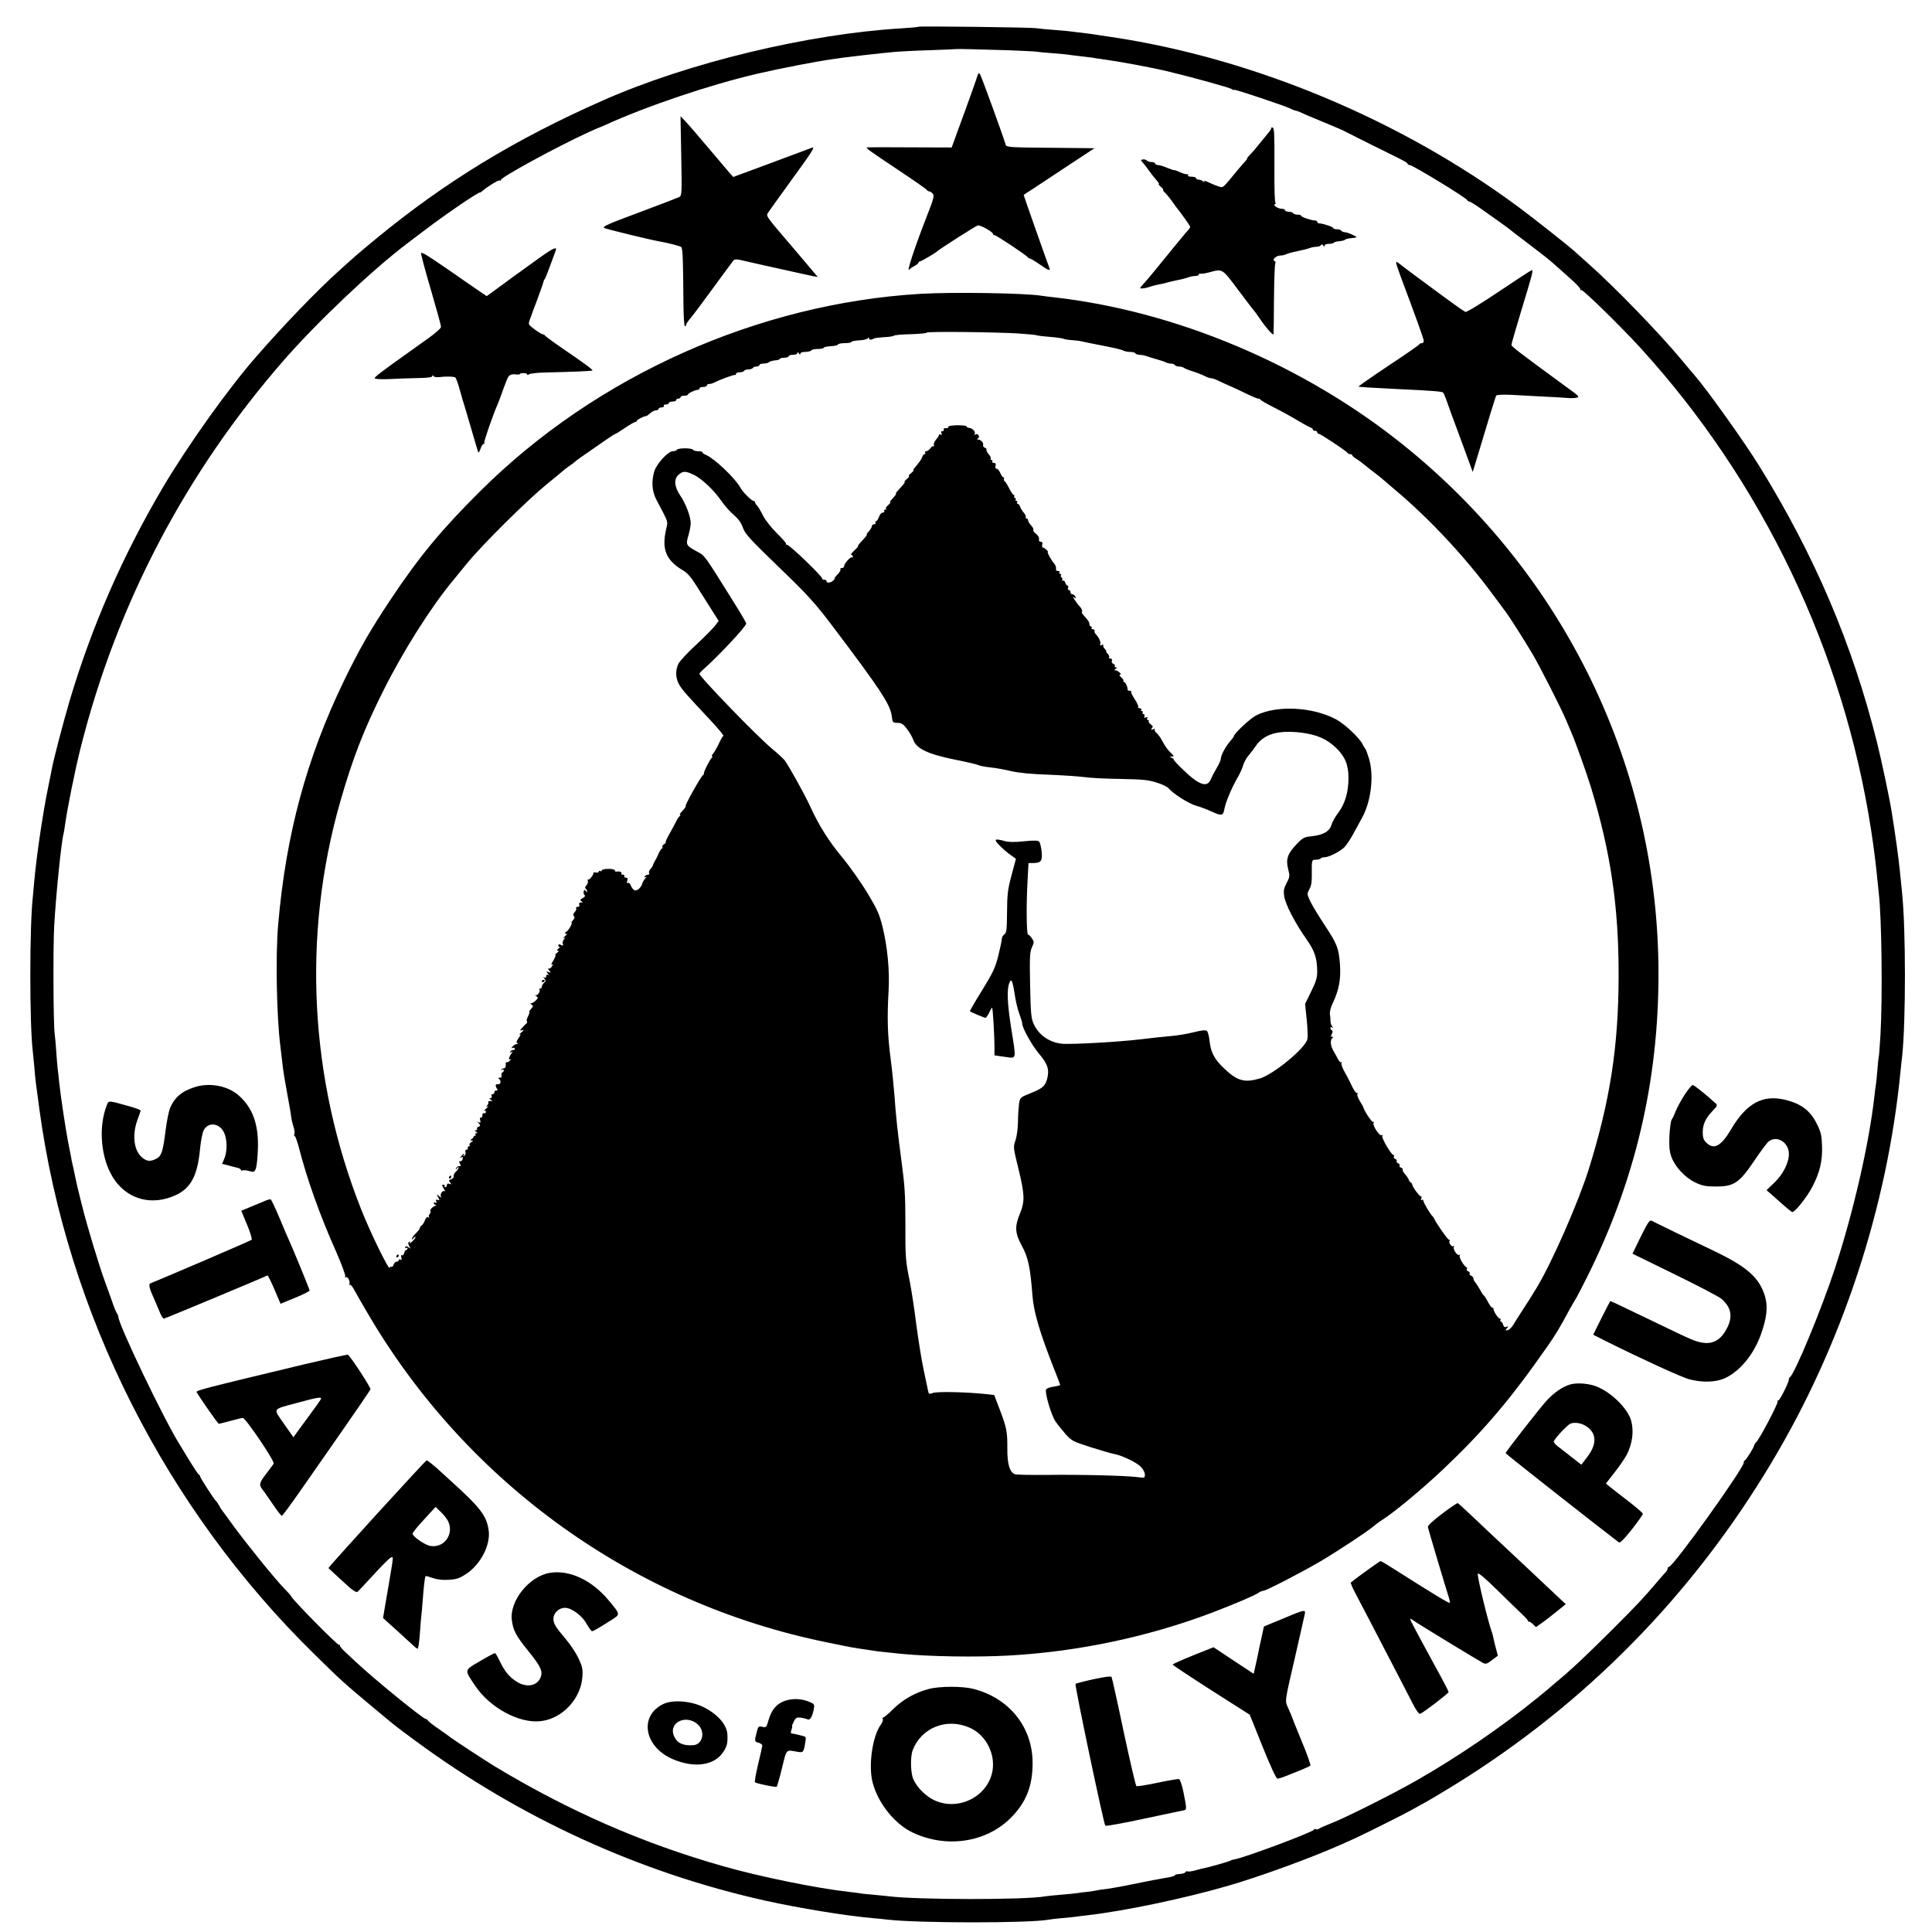 <svg version="1.0" xmlns="http://www.w3.org/2000/svg" width="1764" height="1764" viewBox="0 0 1323 1323"><path d="M628.9 18.3c-.2.3-5.3.7-11.4 1.1-64.1 3.8-145.9 23.5-204 49.1-60.8 26.8-108.5 55.9-156 95-11.9 9.8-14.2 11.8-26 22.5-14.7 13.3-36.7 36.1-55.4 57.5-19.3 21.9-47 60.7-64.4 90-27.7 46.9-49.1 95.9-64.2 147-4 13.5-10.7 39.1-11.9 45.5-.2 1.4-1.4 7-2.5 12.5-3.7 17.8-8 46.8-9.7 65.5-.3 3.6-.7 8.1-.9 10-2.3 19.7-2.3 86.8-.1 105.5.2 1.6.7 6.6 1.1 11 .7 8.9.6 8 3.5 29.3 19 139.7 86.4 273.2 188.4 373.1 18.4 18.1 20.3 19.7 37.1 33.8 19.5 16.3 17.1 14.4 32 25.4 71.9 53 153.4 90.2 239.4 109.4 23.6 5.2 54.6 10.3 73.6 12 3.9.3 8.4.8 10 1 21.2 2.5 97 2.5 110.3.1.9-.2 5.1-.7 9.2-1.1 4.1-.3 8.6-.8 10-1 1.4-.2 5-.7 8-1 25.2-2.9 66.2-11.5 95.8-20.1 21.6-6.2 56.6-19 76.7-27.9 3.3-1.5 8-3.6 10.5-4.7 5.5-2.5 32.6-16 37.4-18.7 2-1.1 6.6-3.7 10.3-5.7 3.7-2 13.3-7.8 21.3-12.7 89.4-55.5 162.3-129.9 216.5-220.8 48.1-80.5 79-174.6 88-267.9.4-3.6.8-8.1 1.1-10 2.5-24.1 2.5-86.7-.1-111.7-.2-2.1-.9-8.8-1.5-14.8-.9-9.3-3.2-25.6-5.6-40.5-1.5-9.5-6.9-34.9-10-47.4-16.9-67.6-42.7-128-80.5-189.2-10.3-16.7-35.6-52.1-44.4-62.3-1.3-1.4-5.1-6-8.5-10.1-15.4-18.6-46.6-50.8-64.4-66.5-4.4-3.9-8.6-7.7-9.5-8.5-3.9-3.6-27.6-22.3-38.1-30.1C959.5 82.2 858.6 40 761.5 25.4c-5.5-.8-11.1-1.6-12.5-1.9-1.4-.2-5.2-.7-8.5-1.1-3.3-.3-6.7-.8-7.5-.9-.9-.2-5.8-.6-11-1s-10.8-.9-12.5-1.2c-3.7-.6-79.9-1.5-80.6-1zm61.6 16.1c9.4.4 18.1.8 19.5 1 1.4.3 6.5.7 11.4 1.1 5 .4 9.7.8 10.5 1 .9.2 4.5.6 8.1 1 3.6.4 7.2.9 8.2 1 .9.2 3.8.7 6.5 1 13 1.8 34.5 5.8 46.3 8.7 16.2 3.9 41.4 10.9 42.5 11.8.7.6 1.4.8 1.7.5.5-.5 36.6 11.6 39 13.1.7.5 2 .9 2.8 1.1.8.1 2.3.6 3.5 1.2 1.1.6 7.5 3.3 14.3 6.1 6.8 2.8 13.1 5.5 14 5.9.9.5 9.7 4.9 19.5 9.8 25.5 12.6 25.2 12.4 25.5 13.4.2.5.9.9 1.5.9 2 0 38.9 22.5 39.5 24.1.2.5.8.9 1.4.9.5 0 3.9 2.1 7.6 4.7 9.3 6.5 20.6 14.6 21.2 15.3.3.3 4.3 3.4 9 6.9 13 9.9 16.1 12.3 20.5 16.2 2.2 2 7.2 6.4 11 9.8 3.9 3.4 6.9 6.7 6.7 7.2-.1.6.1.8.6.5 1-.6 26.2 24 39.9 38.9 84.1 92 139.8 208.3 158.7 331.5 1.4 9.1 3 21.4 3.6 27.5.6 6 1.3 12.6 1.5 14.5 2.1 17.3 2.7 71.9 1.2 98-.5 8-1 14.7-1.2 15-.1.3-.6 4.2-.9 8.7-.4 4.5-.8 9-1 10-.2 1-.7 4.5-1 7.8-3.7 32.8-14.4 79.5-27.1 118.2-9.2 27.9-27.4 71.9-30.8 74.4-.5.3-.8.9-.7 1.3.4 1.4-6.2 14.6-7.2 14.6-.6 0-.9.3-.5.6.8.8-12.8 26.8-14.9 28.2-.5.4-1 1.3-1.2 2-.3 1.7-5.2 9.5-6.4 10.3-.5.3-.9 1-.7 1.4.8 2.8-48.3 71.5-51.3 71.5-.4 0-.8.5-.8 1.1 0 .6-.6 1.6-1.2 2.3-.7.7-3.5 3.9-6.3 7.2-9.8 11.5-13.2 15.1-31 32.9-16.5 16.5-28.4 27.7-37.5 35.1-1.9 1.6-3.7 3.1-4 3.4-.3.4-4.1 3.6-8.5 7.1-25.1 20.5-55.9 41.5-85 58-17.6 9.9-49.5 25.8-58.5 29.1-3 1.2-6 2.5-6.7 3-.7.5-1.6.7-2.2.4-.5-.3-1.1-.2-1.3.3-.6 1.7-47.8 19.3-54.5 20.4-1 .1-2.2.5-2.8.9-1.1.6-14.7 4.5-18 5.1-1.1.2-3.9.9-6.3 1.6-2.3.6-4.6.9-5.1.6-.5-.3-1.1 0-1.3.5-.2.6-2 1.2-4 1.3-2 .1-3.4.5-3.2.8.2.4-1.8 1-4.4 1.5-2.6.4-5.4.9-6.2 1.1-.8.2-2.6.5-4 .7-1.4.3-7.9 1.6-14.5 2.9-6.6 1.4-14.5 2.8-17.5 3.2-3 .3-6.2.8-7 1-.8.2-3.7.7-6.5 1-2.7.3-6 .7-7.1.9-1.2.2-6.1.7-11 1.1-4.9.4-9.8.9-10.8 1.1-13.1 2.5-88.7 2.4-107.3-.1-1.7-.2-6.2-.6-10-1-3.7-.3-7.9-.7-9.3-1-1.4-.2-5-.7-8-1-22-2.5-60.4-10.3-86-17.6-55.1-15.7-105.2-37.6-156-68.2-5.4-3.2-29.4-19-30-19.6-.3-.3-3.8-2.8-7.8-5.6-4-2.7-7.6-5.5-8-6.1-.4-.7-1.1-1.2-1.5-1.2-1.9 0-35.8-27.6-48.2-39.3-2.2-2.1-5.6-5.2-7.5-7-1.9-1.8-3.4-3.6-3.2-4.1.1-.5-.1-.7-.6-.4-.9.6-32.7-31.7-32.9-33.4 0-.3-2.3-2.9-5.1-5.7-6.1-6.3-26.5-31.5-35-43.3-3.4-4.7-6.5-9-7-9.6-.5-.5-1.5-2.1-2.2-3.5-.7-1.3-1.6-2.6-2-2.9-1.1-.8-11-16.1-11-17 0-.5-.4-1-.8-1.2-.5-.1-3.4-4.6-6.6-9.8-3.2-5.2-6.2-10.2-6.7-11-10.8-17.3-41.9-82.2-41.9-87.4 0-.6-.4-1.6-.9-2.2-.4-.5-1.8-3.6-2.9-6.9-1.1-3.3-3.5-9.8-5.2-14.5-4.1-11.1-12.2-37.8-15.9-52.7-3-11.9-3.4-13.6-4.9-20.8-1-4.9-1-5-1.7-7.8-.3-1.2-.7-3.3-.9-4.7-.3-1.4-1.2-5.9-2-10.1-1.6-8.3-5.2-32-6.1-40.9-.3-3-.7-7.1-1-9-.2-1.9-.7-7.3-1-12-.3-4.7-.8-10.3-1.1-12.4-.9-6.6-1.1-59.3-.3-73.6 1.2-21.3 4.9-57.8 6.4-63 .2-.8.7-3.5 1-6 1.5-11 6.8-37.3 10.6-52.5 24.8-98.8 72-188.8 139.4-266 23-26.3 60.5-61.8 84.6-80 1.5-1.1 6.9-5.2 12-9.1 14.9-11.3 37-26.3 37.7-25.6.1.1 1-.5 2-1.4 3.2-2.8 10.6-7.3 11.4-6.8.4.3.8.1.8-.4 0-1.8 37.5-22.3 59-32.2 4.1-1.9 7.7-3.5 8-3.5.3-.1 2.1-.9 4-1.7 28.4-13 71.9-27.7 104.5-35.3 16.8-3.9 40.4-8.4 51.6-10 2.5-.3 5.7-.8 7-1 2.6-.4 26.1-3.1 34.9-3.9 3-.3 13.8-.9 24-1.2 10.2-.4 18.6-.7 18.7-.8.3-.2 16.5.2 35.8.8z"/><path d="M669.6 51.1c-.5 1.9-6.3 18.1-8.6 24.4-1 2.7-3.5 9.6-5.6 15.3l-3.7 10.2-28.1-.1c-15.5-.1-28.7-.1-29.5 0-1.9.1.1 1.6 21.9 16.1 10.2 6.8 18.7 12.7 18.8 13.2.2.4.8.8 1.4.8.5 0 1.6.6 2.3 1.4 1.5 1.4 1.1 3.2-4 16.1-8.4 21.6-14.2 39.3-11.7 36 .4-.6 1.9-1.6 3.5-2.4 1.5-.8 2.7-1.8 2.7-2.3 0-.4.4-.8.9-.8 1 0 11.2-6 12.1-7.1.8-.9 25.7-16.9 27.5-17.5 1.5-.6 10.5 4.4 10.5 5.8 0 .5.4.8 1 .8 1.2 0 22.4 14.1 22.8 15.2.2.4.8.8 1.4.8.5 0 3.5 1.8 6.7 4 6.3 4.4 7.7 4.9 6.6 2.2-1.3-3.3-17.5-49.2-17.5-49.7 0-.1 2.4-1.7 5.3-3.5 2.8-1.9 13.8-9 24.2-16l19-12.5-30.1-.3c-27.6-.2-30.2-.4-30.7-2-2-6.8-17-47.9-17.7-48.6-.6-.6-1.1-.4-1.4.5zm-203.1 55.6c.5 25.6.4 27.3-1.3 28.2-1 .5-12.1 4.8-24.7 9.5-25.2 9.4-27.9 10.6-26.8 11.7.7.6 31.4 8.1 37.8 9.2 6.2 1.1 14.1 3.1 15 3.9 1 .9 1.3 8.1 1.5 38.1.1 9.9.5 16.5 1.1 16.2.5-.4.9-1 .9-1.5 0-.4 1.3-2.3 2.9-4.2 1.6-1.8 8.6-11.2 15.6-20.8 7-9.6 13.2-18 13.8-18.7.9-.9 2.6-.9 7.2.3 3.3.8 10.3 2.3 15.5 3.5 5.2 1.2 13.6 3 18.5 4.1 5 1.1 10.7 2.4 12.8 2.8l3.7.7-4.7-5.6c-2.6-3.1-7.6-9-11.1-13.1-20.3-23.7-19.7-22.9-18.2-25.4.7-1.1 7.8-11 15.7-21.9 14.8-20.3 16.8-23.5 14.2-22.5-.8.3-13.2 4.9-27.6 10.3l-26.2 9.7-2.5-2.8c-1.3-1.6-3.4-4-4.6-5.4-1.1-1.4-2.9-3.4-3.8-4.5C480.8 96.1 472 85.9 469.3 83l-3.3-3.4.5 27.1zm404-18.9c.2.3-.8 1.9-2.3 3.6-1.5 1.8-4.3 5.2-6.2 7.6-1.9 2.4-4.5 5.4-5.7 6.6-1.3 1.3-2.3 2.6-2.3 2.9 0 .4-.6 1.2-1.2 1.9-.7.7-2.9 3.2-5 5.7-11.1 13.5-10 12.5-13.3 11.6-1.6-.5-4.7-1.8-6.8-2.8-2.2-1.1-3.5-1.3-3.1-.6.5.9.4.9-.7-.1-.7-.6-2.1-1.2-3.1-1.2s-1.8-.5-1.8-1c0-.6-1.4-1-3.1-1-2 0-2.8-.4-2.3-1.2.4-.6.3-.8-.2-.5-.6.3-2.9-.3-5.2-1.3-2.3-1.1-4.2-1.7-4.2-1.5 0 .2-2.1-.5-4.6-1.5-2.5-1.1-5.4-2-6.5-2-1 0-1.9-.5-1.9-1 0-.6-1-1-2.3-1-1.3 0-2.8-.5-3.4-1.1-.6-.6-1.8-.9-2.8-.7-1.5.3-1.5.5.2 2.3 1 1.1 2.9 3.6 4.2 5.5 1.3 1.9 3.6 4.7 4.9 6.2 1.4 1.6 2.2 2.8 1.7 2.8-.4 0 .2.9 1.5 2s1.9 2 1.5 2c-.4 0 .1.8 1.1 1.8 1 .9 3 3.3 4.4 5.2 1.3 1.9 2.8 3.9 3.2 4.5 3.2 3.9 9.8 13.1 9.8 13.8 0 .5-.6 1.4-1.2 2.1-.7.7-2.8 3.1-4.6 5.4-1.9 2.3-4.2 5.1-5.3 6.4-1 1.3-2.8 3.4-3.9 4.8-8 9.9-13.3 16.3-16.7 20.1-3.1 3.4-3.1 3.6-1 3.4 1.2 0 3.8-.6 5.7-1.3 1.9-.6 4.6-1.3 6-1.5 1.4-.2 3.2-.6 4-.9.8-.3 4.2-1.1 7.5-1.8 3.3-.6 7-1.6 8.3-2.1 1.3-.5 3.4-.9 4.7-.9 1.4 0 2.5-.5 2.5-1.1 0-.5.4-.8.8-.5.5.3 3.3-.1 6.3-.9 9.2-2.5 8.7-2.8 19.9 12.2 5.7 7.6 10.6 14 10.9 14.3.4.3 2.4 3.1 4.5 6.2 3.6 5.3 8.4 10.7 8.7 9.7.1-.2.2-11 .3-23.9.1-12.9.5-24 .9-24.7.4-.6.1-1.3-.5-1.6-2.1-.6 1.1-3.7 3.8-3.7 1.4 0 3.2-.4 4.2-.9.9-.5 4.4-1.5 7.7-2.1 3.3-.7 7-1.6 8.3-2.1 1.3-.5 3.4-.9 4.7-.9 1.3 0 2.7-.5 3.1-1.1.4-.8.9-.7 1.5.2.6 1 .9 1.1.9.1 0-.7 1.3-1.2 2.9-1.2 1.7 0 3.2-.4 3.5-.8.2-.4 1.9-.9 3.7-1 1.8-.2 3.6-.6 3.9-1 .3-.4 2.1-.9 4-1.1 1.9-.1 3.6-.4 3.8-.6.6-.5-6.1-3.5-7.9-3.5-1 0-2.1-.5-2.4-1-.3-.6-1.7-1-3.1-1-1.3 0-2.4-.3-2.4-.8 0-.8-7.1-3.2-9.5-3.2-.8 0-1.5-.5-1.5-1 0-.6-.7-1-1.5-1-2.4 0-9.5-2.4-9.5-3.2 0-.5-1.1-.8-2.4-.8-1.4 0-2.8-.5-3.1-1-.3-.6-1.7-1-3.1-1-1.3 0-2.4-.5-2.4-1 0-.6-1-1-2.2-1-3-.1-6.5-2.6-4.6-3.3.7-.3.9-.6.3-.6-.6-.1-.9-9.3-.8-25.9.1-21.8-.1-25.9-1.3-25.9-.8 0-1.2.2-.9.5zm-501 88.7c-5 3.6-10.1 7.3-11.5 8.3-1.4.9-7.5 5.4-13.6 9.9l-11.1 8.1-6.9-4.7c-3.8-2.6-12.7-8.7-19.8-13.7-14.3-9.8-17.5-11.8-18.3-11.1-.2.3 2.7 11.4 6.6 24.6 3.9 13.3 7.1 24.9 7.1 25.9s-3.7 4.3-9.2 8.2c-5 3.6-11 7.8-13.3 9.5-18.4 13.1-23.4 16.9-22.9 17.6.3.5 4.7.7 9.7.5 5.1-.3 13.8-.6 19.5-.7 6.8-.1 10.2-.5 10.2-1.3 0-.7.3-.8.8-.1.4.6 1.8.9 3.2.8 5.7-.7 11.2-.5 11.9.3.5.5 1.9 4.5 3.1 8.9 1.2 4.4 2.6 9.1 3.1 10.5.4 1.4 2.7 9 5 17s4.3 14.7 4.5 14.9c.2.2.9-1 1.5-2.7.6-1.8 1.5-3.2 2.1-3.2.5 0 .7-.4.4-.8-.4-.7 6.1-19.5 9.3-26.7.5-1.1 1.4-3.6 2.1-5.5.7-1.9 1.6-4.4 2-5.5.4-1.1 1.3-3.4 2-5.2 1.3-3.5 2.6-4.3 6.4-3.9 1.4.2 2.6 0 2.6-.3s1.1-.6 2.5-.6 2.5.4 2.5.9.6.4 1.3-.1c.6-.5 5.5-1.1 10.7-1.2 20.7-.5 32.3-1 32.7-1.4.4-.5-5.4-4.8-21.2-15.6-6-4.1-11.1-7.9-11.3-8.3-.2-.4-.8-.8-1.3-.8-1 0-6.3-3.5-8.8-5.9-1.2-1.1-1.2-1.8-.2-4.5.7-1.7 1.4-3.6 1.5-4.1.2-.6.6-1.7.9-2.5 1.3-3.1 6.9-18.5 7-19.5.1-.6.5-1.2.8-1.5.3-.3 1.9-4.3 3.6-9 1.7-4.7 3.4-9.3 3.8-10.3 1.3-3.2-1.8-1.8-11 4.8zm586.5 3.3c0 .5 1.3 4.6 2.9 8.9 10.6 28.3 16.1 43.5 16.1 44.8 0 .8-.6 1.5-1.4 1.5-.8 0-1.6.4-1.8.9-.1.4-9.6 7-21.1 14.6-11.4 7.6-20.5 14-20.4 14.2.4.3 6 .7 28.2 1.8 22 1 29 1.6 29.7 2.3.4.4 1.3 2.5 2.1 4.7.7 2.2 5.1 14.3 9.8 26.8l8.4 22.9 1.2-3.9c11.2-37.4 14.4-47.6 14.9-48.4.3-.6 4.7-.8 10.7-.5 5.6.3 15.6.8 22.2 1.2 6.6.3 13.6.7 15.5.9 1.9.2 4.8.2 6.3-.1 2.6-.5 2.4-.9-5.7-6.7-32.9-24.1-38.5-28.3-38.6-29.5 0-.7 3-11.1 6.6-23 7.8-25.6 8.5-28.2 7.3-28.2-.4 0-10.5 6.6-22.4 14.6-12.2 8.2-22.2 14.3-23 14-.8-.3-6.7-4.4-13.2-9.2-6.5-4.8-16.1-11.9-21.3-15.7-5.2-3.9-10.3-7.7-11.2-8.5-1-.8-1.8-1-1.8-.4zm-325.5 21.4c-111.4 6.6-222.3 56.2-301.5 135-26.5 26.3-41.7 44.6-61.5 74.3-14 21-21.5 34.1-32.1 56-25.5 52.8-39.6 104.9-44.9 166.5-1.9 21.2-1.1 63.2 1.5 83.5.5 4.4 1.2 10.5 1.6 13.5.3 3 1.7 11.6 3.1 19 1.4 7.4 2.6 14.6 2.7 16 .2 1.4.8 4.2 1.5 6.3.7 2.1 1 4.4.7 5.2-.3.8-.2 1.5.2 1.5.5 0 1.6 3.3 2.7 7.2 5.5 21.6 14.5 47 25.7 72 3.8 8.7 6.6 16.3 6.2 16.9-.4.8-.3.9.5.5 1.2-.8 3.2 3.3 2.3 4.9-.3.5-.2.7.3.3.4-.4 1.8 1 2.9 3.2 1.2 2.2 5.3 9.5 9.3 16.2 68.1 116.5 182.4 198.5 314.2 225.4 18.5 3.8 18.7 3.8 26.4 4.9 2.7.4 5.6.8 6.6 1 1.5.3 9.4 1.1 19.1 2.1 19 1.8 50.5 2.3 72.5 1.1 47.2-2.6 94.9-12.6 139-29.2 15.5-5.9 30.3-12.2 32.3-13.8.8-.6 2.3-1.3 3.5-1.4 2.5-.4 26.2-12.7 39.2-20.3 10.8-6.4 32-20.3 35.5-23.4 1.4-1.2 4.3-3.4 6.5-4.8 8.5-5.4 27.6-21.3 41.9-34.8 27.5-26.1 46-47.8 71-83.7 6-8.6 7.9-11.7 15.7-26.1 1.8-3.1 3.5-6.2 3.9-6.7.5-.6 3.9-7.3 7.8-15 32.9-65.7 48.9-133.9 48.9-207.5 0-141-64-273.5-175.1-362.6-68.3-54.8-155.8-91.6-239.6-100.9-3-.3-6.6-.8-8-1-10.8-1.8-60.4-2.6-82.5-1.3zm67.5 27.2c5.8.4 11.2.9 12 1.2.8.3 4.9.8 9 1.1 4.1.3 8.2.9 9 1.2.8.4 3.5.9 5.9 1 2.4.2 5.4.5 6.5.8 1.2.3 3.9.8 6.1 1.3 17.4 3.4 21.2 4.2 22.7 5.1 1 .5 3.1.9 4.7.9 1.7 0 3.3.4 3.6 1 .3.5 1.7 1 3 1s3.4.4 4.7.9c1.3.5 4.3 1.4 6.8 2.1 2.5.7 5.3 1.6 6.2 2.1 1 .5 2.7.9 3.7.9 1.1 0 2.3.4 2.6 1 .3.5 1.6 1 2.9 1 1.2 0 2.6.4 3.2.8.5.4 2.7 1.4 4.9 2.1 4.2 1.3 7.8 2.7 10.7 4.2 1 .5 2.4.9 3.1.9.8 0 2.7.6 4.3 1.4 1.6.8 5.2 2.4 7.9 3.6 2.8 1.2 8.2 3.7 12 5.6 3.9 1.9 7.5 3.4 8.2 3.4.6 0 1.3.3 1.5.7.2.5 3.7 2.5 7.8 4.6 7.3 3.7 11.5 6 20.3 11.2 2.3 1.4 5 2.8 6 3.2.9.3 1.7.9 1.7 1.4 0 .5.7.9 1.5.9s1.5.4 1.5 1c0 .5.4 1 .9 1 1.3 0 19.5 12.1 19.9 13.2.2.4 1 .8 1.8.8s1.4.4 1.4.8 1.2 1.5 2.8 2.4c1.5.9 3.7 2.5 4.8 3.5 1.2 1 3.6 2.9 5.4 4.3 3.8 2.8 9.2 7.2 10 8 .3.3 3.4 3 7 6 22.9 19.3 47 45.1 65.8 70.5 4.5 6 8.5 11.5 8.9 12 2.8 3.6 12.7 19.2 18.7 29.3 4.7 7.9 19.3 36.5 23 45.2 1.5 3.6 3.1 7.4 3.6 8.5 2.7 6.1 10.4 27.7 13.5 37.7 13.6 44.9 19 81.9 18.9 129.3-.1 48.1-5.8 85.1-20.4 132-7.1 22.7-25.3 64.2-35.8 81.5-3.6 5.9-6.1 9.9-9.8 15.5-2.1 3.2-4.8 7.5-6 9.5-1.1 1.9-2.9 3.7-4 3.9-1.6.3-1.7.1-.5-1.3 1.2-1.4 1.2-1.6-.3-1-1.2.5-1.9 0-2.3-1.5-.3-1.1-1-2.1-1.5-2.1s-.6-.5-.3-1c.3-.6.2-1-.3-1-1.2 0-4.5-5-4.5-6.7 0-.7-.4-1-.7-.8-.4.3-1.8-1.6-3.1-4-1.3-2.5-2.6-4.5-2.9-4.5-.3 0-1.4-1.7-2.5-3.8-1.1-2-2.6-4.3-3.2-5-.7-.7-1.3-1.9-1.3-2.7 0-.7-.7-1.6-1.6-1.9-.8-.3-1.3-1-1-1.5.3-.5-.1-1.2-1-1.5-.8-.3-1.3-1-1-1.5.4-.5.3-1.1-.2-1.3-1.7-.7-5.3-6.9-4.6-7.9.4-.7.3-.9-.3-.6-1.4.9-4.6-4-3.7-5.5.4-.7.3-.8-.4-.4-1.2.7-3.5-2.7-2.5-3.8.3-.3.2-.6-.4-.6-.9 0-8.9-11.4-10.2-14.5-.2-.6-.7-1.2-1-1.5-1.4-1.1-6.4-9.5-6.4-10.7 0-.7-.5-.9-1-.6-.6.4-.8 0-.4-1 .3-.9.2-1.6-.2-1.4-1 .2-6.1-6.8-6.1-8.3 0-.4-.4-1-.9-1.2-.5-.2-1.1-.9-1.3-1.7-.2-.7-1.3-2.5-2.5-3.9-1.3-1.3-2-2.8-1.8-3.2.3-.4-.2-1.1-1.1-1.4-.8-.3-1.3-1-1-1.5.3-.5-.1-1.2-1-1.5-.8-.3-1.3-1-1-1.5.3-.5-.1-1.2-1-1.5-.8-.3-1.2-1-.9-1.6.3-.5.3-1-.2-1-1.5 0-8.5-11.9-7.7-13.1.4-.8.3-.9-.4-.5-1.5.9-6.6-6.9-5.6-8.5.4-.7.3-1-.3-.6-.8.5-6.5-8.1-6.8-10.3-.1-.3-1.1-2.1-2.3-4-1.2-1.9-2-4.1-1.7-4.8.3-.7.1-1.1-.4-.8-.5.3-1.8-1.6-3.1-4.2-1.2-2.6-3.4-7-5-9.7-1.6-2.8-2.7-5.7-2.4-6.5.3-.8.2-1.1-.2-.7-.4.4-1.2-.3-1.9-1.6-.7-1.2-2.1-3.9-3.3-5.9-2.2-3.8-2.5-7.8-.7-9 .6-.5.5-.8-.3-.8-.9 0-1-.5-.2-1.9.7-1.3.7-2.2 0-2.6-.5-.3-1-1.1-1-1.6 0-.6.6-.7 1.3-.3.9.6.9.5 0-.7-.7-.8-1.2-2.4-1.2-3.4 0-1.1-.1-3.3-.4-4.9-.2-1.7.5-4.8 2-7.8 4.2-8.8 5.6-16.3 4.9-26.2-.9-11.5-1.9-14-10.3-26.8-3.9-5.9-8.3-13.1-9.8-16.1-2.6-5.5-2.6-5.5-.8-8.9 1.4-2.5 1.7-5.2 1.6-11.6-.1-7 .1-8.2 1.5-8.4.9 0 2.2-.2 2.9-.2.6-.1 1.5-.5 1.9-.9.4-.4 1.6-.7 2.6-.7 2.8 0 10.4-3.9 13.3-6.7 1.4-1.4 4-5.3 5.9-8.7 1.8-3.4 4.7-8.6 6.3-11.6 6.3-11.3 8.3-29.1 4.7-40.7-1-3.2-2-6-2.3-6.3-.3-.3-1.3-1.8-2.1-3.5-2.3-4.4-12.1-13.7-18.1-16.9-16-8.6-40.8-9.8-54.7-2.7-4 2-15.2 12.5-15.2 14.1 0 .4-1.2 2-2.6 3.6-3.1 3.5-6.4 9.7-6.4 12 0 .9-1.3 3.8-2.8 6.3-1.5 2.5-3.4 6.1-4.1 7.8-2.5 6.2-8.5 3.8-20.4-8-3.2-3.1-5.5-5.7-5-5.8.4 0-.1-.4-1.2-.9-1.9-.8-1.9-.9-.1-.9 1.7-.1 1.7-.3-.5-2.4-2.5-2.4-3.8-4.2-6.5-9.2-.9-1.7-2.5-3.7-3.5-4.6-1-.9-1.5-2-1.1-2.4.4-.5-.2-.5-1.2-.1-1.5.5-1.7.4-.8-.7.9-1 .7-1.6-.8-2.7-1-.7-1.7-1.7-1.4-2.2.3-.4 0-.8-.6-.8s-.8-.5-.4-1.2c.5-.7.2-.9-.9-.5s-1.4.2-1-.9c.3-.7 0-1.4-.7-1.4-.6 0-.8-.5-.5-1 .3-.6.1-1-.5-1s-.8-.5-.5-1c.3-.6-.1-1-1-1s-1.4-.4-1.1-.9c.3-.5-.7-2.8-2.3-5.2-1.6-2.4-2.7-4.7-2.5-5.1.3-.4-.2-.8-1-.8-.9 0-1.6-.3-1.5-.8.2-1.6-1.4-5.2-2.4-5.2-.6 0-.7-.3-.4-.6.4-.4-.3-1.5-1.5-2.5-1.1-1.1-1.6-1.9-.9-1.9.9 0 .8-.5-.3-1.5-.8-.8-2.1-1.5-2.8-1.5-1 0-.9-.3.2-1s1.1-1 .2-1c-.7 0-1.1-.4-.8-.9.3-.5-.1-1.2-1-1.5-.9-.4-1.4-1.3-1-2.1.3-.9 0-1.5-1-1.5-.8 0-1.3-.4-.9-.9.3-.5-.2-1.7-1.1-2.5-.8-.9-1.3-1.6-.9-1.6s-.1-.7-.9-1.6c-.9-.8-1.4-2-1.1-2.5.4-.5-.2-.6-1.1-.2-1.2.4-1.5.3-1-.5.7-1.2-.8-4.7-3.1-7-.7-.8-1.1-1.8-.8-2.3.4-.5-.1-.9-1-.9s-1.3-.5-1-1c.3-.6.1-1-.4-1-.6 0-1.1-.7-1.1-1.5 0-1.5-.7-2.6-4-6.2-.8-.9-1.4-1.8-1.2-2 .5-.7.1-2.3-1-3.5-2.7-2.8-6.2-8.3-4.5-6.9 1.5 1.2 1.7 1.2 1.1-.3-.3-.9-1.2-1.6-2-1.6s-1.4-.7-1.4-1.5-.5-1.5-1.1-1.5c-.6 0-.9-.7-.5-1.5.3-.8.1-1.5-.4-1.5s-1.2-.9-1.5-2c-.4-1.1-1.1-1.7-1.7-1.4-.6.4-.8.2-.4-.4.3-.6.2-1.3-.4-1.7-.6-.4-.8-1.1-.5-1.6.4-.5.1-.9-.5-.9s-.8-.5-.5-1c.3-.6-.1-1-.9-1-.9 0-1.5-.3-1.5-.8.3-1.6-.2-3.1-1.3-4.4-1.8-1.9-5-7.8-4.3-7.8.4 0 0-.7-.9-1.5-.8-.8-1.9-1.5-2.4-1.5-.6 0-.8-.9-.5-2 .4-1.4 0-2-1-2s-1.5-.7-1.2-1.8c.2-1.1-.7-2.6-2.1-3.7-1.3-.9-2.1-2.1-1.8-2.6.3-.5-.4-1.9-1.5-3.1-1.2-1.2-2.1-2.8-2.1-3.5 0-.7-.5-1.3-1.1-1.3-.5 0-.8-.4-.5-.9.3-.4-.3-1.9-1.4-3.1-1.1-1.2-2.2-3.1-2.5-4.1-.4-1.1-1.1-1.9-1.6-1.9-.6 0-.7-.5-.4-1 .3-.6.1-1-.5-1s-.8-.5-.5-1c.3-.6.1-1-.5-1s-.8-.5-.5-1c.3-.6.2-1-.3-1-.4 0-1.9-2-3.1-4.5-1.2-2.4-2.6-4.7-3.2-5-.5-.4-.7-1.1-.4-1.6.4-.5.2-.9-.3-.9s-1.5-1.4-2.2-3c-.7-1.7-1.8-3-2.5-3-.8 0-1.1-.8-.8-2 .4-1.4 0-2-1.1-2-1 0-1.4-.5-1.1-1 .3-.6.1-1-.5-1s-.9-.4-.6-.9c.3-.4-.3-1.9-1.4-3.1-1.1-1.2-1.7-2.6-1.5-3 .3-.4-.2-1.1-1.1-1.4-.9-.3-1.4-1.2-1.2-1.8.5-1.5-1.5-3.8-3.4-3.8-1 0-1-.2-.1-.8.7-.4.9-1.3.4-2.1s-1.4-1-2.1-.6c-.9.5-1.1.4-.6-.4.9-1.4-1.7-4.1-3.8-4.1-.9 0-1.6-.4-1.6-.9 0-.6-2.9-.9-6.4-.9-4.1.1-6.4.5-6.3 1.2.1.6-.6 1-1.6.8-1-.2-1.6.3-1.5 1 .2.7-.2 1.2-.9 1.1-.8-.2-1 .4-.6 1.4.4 1.1.3 1.4-.5.9-.7-.4-1.2-.3-1.2.2s-.9 1.9-2 3.2c-1.2 1.3-1.8 3-1.5 3.7.2.8.1 1.2-.3.9-.5-.3-1.5.4-2.2 1.5-.8 1-2 1.9-2.8 1.9-.7 0-1 .4-.7 1 .3.5.2 1-.4 1-.5 0-1.2.8-1.6 1.9-.5 1.6-1.6 3.2-5.5 7.8-.6.7-.8 1.3-.4 1.3.3 0-.4.9-1.7 2-1.3 1-2 1.9-1.5 2 .5 0-.1.9-1.4 2-1.3 1.1-2 2-1.6 2 .7 0-.4 1.5-4.2 5.5-1.3 1.4-2 2.5-1.7 2.5.6 0-.4 1.3-3.3 4.5-.7.8-1 1.5-.6 1.5s-.3.8-1.4 1.9c-1.2 1-1.9 2.1-1.5 2.5.3.3.1.6-.6.6s-.9.4-.6 1c.3.5-.1 1-1 1s-2.1 1.3-2.6 3c-.6 1.6-1.5 3-2.1 3-.5 0-.6.4-.3 1 .3.5-.1 1-.9 1-.9 0-1.6.6-1.6 1.3 0 .7-.9 2.3-2 3.5-1.2 1.2-1.8 2.2-1.5 2.2.6 0-.7 1.7-4.3 5.5-1.3 1.4-2 2.5-1.6 2.5.3 0-.8 1.3-2.6 3-1.8 1.6-2.7 3-2.1 3 .6 0 1.1.5 1.1 1.2 0 .6-.3.8-.6.5-.9-.8-5.4 4.3-5.4 6 0 .7-.7 1.3-1.6 1.3-.8 0-1.3.4-.9.9.3.5-.6 2.1-2 3.5s-2.3 2.6-2 2.6c.4 0 0 .7-.9 1.5-1.7 1.7-4.6 2-4.6.5 0-.6-.7-1-1.5-1s-1.5-.3-1.5-.8c0-1.7-22.4-23.2-24.2-23.2-.6 0-.9-.3-.6-.6.4-.3-2.4-3.5-6.2-7.2-3.8-3.8-8-9.1-9.5-12.1s-3.3-6.1-4.1-6.9c-.8-.7-1.4-1.8-1.4-2.3 0-.5-.5-.9-1-.9-1.4 0-7.4-6.1-9-9-3.3-6.2-17.3-19.6-23.2-22.3-1.6-.6-2.8-1.5-2.8-1.9 0-.5-1.3-.8-2.9-.8-1.7 0-3.3-.5-3.6-1-.3-.6-2.8-1-5.5-1s-5.2.4-5.5 1c-.3.5-1.6 1-2.8 1-3.3 0-11.3 8.8-12.8 14.1-1.9 6.9-1.4 13.4 1.5 19 8.6 16.3 8 14.6 6.8 20-3.3 14-.2 21.6 11.5 28.5 3.1 1.8 5.7 4.9 9.3 10.7 2.8 4.5 7.4 11.7 10.1 16l5 7.9-2.5 3.3c-1.4 1.8-7.3 7.8-13.1 13.2-5.8 5.3-11.2 11.2-12 12.9-2.2 4.6-1.9 10.3.8 14.6 2.3 3.7 4 5.7 20.9 23.7 5.4 5.8 9.5 10.7 9.1 11-.5.3-1.9 2.8-3.2 5.6-1.3 2.7-3.1 5.8-3.9 6.7-.8 1-1.1 1.8-.6 1.8.5 0 .5.4-.1.8-1.2.9-5.8 9.8-5.5 10.8.1.4-.2 1-.7 1.3-1.6 1.1-12.7 21.1-11.8 21.1.6 0-.4 1.3-3.3 4.5-.7.8-1 1.5-.5 1.5.4 0 .3.4-.2.8-.6.4-1.7 2-2.5 3.7-.8 1.6-2.9 5.6-4.7 8.7-1.8 3.2-2.9 5.8-2.5 5.8.4 0-.1.5-1.1 1.1-.9.6-1.5 1.4-1.2 2 .4.5.3.9-.2.9-.4 0-1.4 1.5-2.2 3.2-.7 1.8-1.9 4.2-2.6 5.3-.7 1.1-1.3 2.4-1.4 3-.1.5-.9 1.8-1.8 2.7-.8.9-1.2 2.2-.8 2.7.3.6-.1 1.1-.9 1.1s-1.8.5-2.2 1.2c-.5.7-.3.8.7.3.9-.5.8-.2-.3 1.1-.9 1-1.8 2.6-2 3.4-.6 2.6-3.6 5.3-5.3 4.7-.8-.4-2-1.8-2.5-3.2-.6-1.5-1.5-2.3-2.1-1.9-.8.4-.9 0-.4-1.5s.2-2.1-1-2.1c-.9 0-1.3-.5-1-1 .3-.6-.1-1-1-1s-1.3-.5-1-1c.5-.9-1.5-1.5-3.7-1.1-.5 0-.8-.4-.8-.9 0-.6-2-1-4.5-1s-4.5.5-4.5 1.1c0 .5-.4.7-1 .4-.5-.3-1-.2-1 .4 0 .5-.9.8-2 .6-1.1-.2-1.9-.1-1.7.3.3 1.2-2.9 5.2-3.7 4.5-.4-.4-.4 0-.1.9.3.8-.1 2.2-1 3.1-.9 1-1.1 1.8-.5 2.2.5.3 1 1.2 1 1.8 0 .8-.3.8-.9-.1-.7-1.1-.9-1.1-1.4.1-.3.8-.1 1.9.5 2.5.7.7.3 1.4-1.2 2.2-1.8 1-2 1.4-.9 2.1 1.1.7 1.1.9-.3.9-1.1 0-1.5.5-1.2 1.5.4 1 0 1.5-1.1 1.5-.9 0-1.3.5-1 1 .3.6-.1 1.7-1 2.6-1.1 1.2-1.3 2-.6 2.7.8.8.6 1.6-.6 2.9-.9 1-1.3 1.8-.9 1.8s-.1 1.3-1.1 3c-.9 1.6-2.1 3-2.5 3-.4 0-.8.5-.8 1.1 0 .5.6.7 1.3.4.6-.4.1.3-1.3 1.5-1.4 1.2-1.8 1.8-1 1.4 1.3-.7 1.3-.5.1.9-.7.9-1.1 2.4-.7 3.2.4 1.2.2 1.3-1.3.6-1.3-.7-1.8-.6-1.8.4 0 .8.5 1.2 1.1.9.6-.3.2.2-.8 1-1.4 1.1-1.5 1.6-.6 1.6s.7.5-.6 1.5c-1 .8-1.5 1.5-1.1 1.5.5 0-.2 1.7-1.4 3.7-1.3 2-1.7 3.3-1 2.9 1-.7 1-.4 0 1.2-.7 1.2-1.8 1.8-2.4 1.4-.5-.3-.3.3.5 1.3 1.4 1.7 1.3 1.8-.4 1.2-1.7-.7-1.7-.6-.5 1 .9 1.1 1 1.4.2.9-.8-.4-1.3-.1-1.3.9s-.5 1.3-1.2.9c-1-.6-1-.5 0 .8 1 1.2.9 1.8-.3 2.8-.8.7-1.5 1.9-1.5 2.6 0 .8-.5 1.4-1.2 1.4-.6 0-.8.3-.5.6 1 1.1-1.3 4.5-2.6 3.9-.7-.3-.5 0 .4.6 1.5 1.1 1.4 1.4-.3 3.1-1 1-2.4 1.8-3.1 1.8-.8 0-.7.3.3 1 1.2.7 1.2 1.2-.4 2.9-1.1 1.2-1.6 2.1-1.2 2.1.3 0 0 1.3-.8 2.9-.9 1.6-1.2 3.2-.8 3.6.4.3 0 1.2-.8 1.8-.8.7-2.1 2-2.9 3-1.2 1.6-1.2 1.7.5 1.1 1.5-.4 1.3-.1-.6 1.6-1.4 1.2-1.8 1.8-1.1 1.4.9-.5.6.5-.7 2.3-1.6 2.3-1.9 3.3-1 3.6.9.4.7.6-.3.6-.9.1-2.3.9-3 1.8-.8 1-.9 1.4-.2 1 .6-.4 1.4-.3 1.8.3.3.5-.1 1-.9 1s-1.8.5-2.2 1.2c-.5.7-.3.8.7.3 1.1-.7 1.2-.6.3.6-1.8 2.4-2.6 5.1-1.1 4.3.8-.5.8-.2-.2.9-.7.9-1.7 1.4-2.2 1.1-.5-.3-.8.5-.6 1.8.1 1.2-.3 2.3-1 2.3-.6 0-1.5.4-2 .9s-.3.6.5.2c1.5-.9 1.6 1 .1 1.9-.6.4-.8 1.3-.5 2.1.3.9-.1 1.4-1.2 1.4-1 0-1.3.3-.6.8 1.8 1.2 1.3 4.1-.7 3.7-1.7-.4-2 1-.5 3.3.5.8.3 1.1-.5 1-.7-.2-1.4.4-1.4 1.2 0 .8-.6 1.4-1.3 1.3-.6-.2-.9.4-.6 1.2.4.9 0 1.5-.7 1.5-1.1 0-1.1.3.1 1 1.3.8 1.2 1-.4 1-1.1 0-1.6.3-1.3.7.4.3.1 1.3-.6 2.1-1 1.3-.9 1.4.3.8.8-.4.4.2-1 1.4s-2 1.9-1.4 1.6c.6-.3 1.1.1 1.1.8 0 .8-.6 1.2-1.3.9-.7-.2-1.1.3-1.1 1.4.1 1-.3 1.7-.9 1.6-.8-.1-1 .6-.6 1.9.4 1.6.2 1.9-.9 1.3-1.2-.8-1.2-.6 0 .8 1.1 1.4 1.1 1.8-.3 2.3-.9.3-1.3 1-1 1.5.3.5-.1.9-.8.9-.9 0-.9.3.2 1s1.1 1 .2 1c-.7 0-1 .5-.7 1 .4.6.3.9-.2.8-.4-.2-.9.1-1 .6-.1.5-.7 1.3-1.5 1.7-1 .7-1 .9.2.9 1.2.1 1.1.3-.3 1.1-.9.6-1.5 1.4-1.2 2 .4.5.1.9-.4.9-.6 0-1 .6-.8 1.2.1.7-.3 1.2-.9 1.1-.7-.1-1 .6-.7 1.6.3 1-.1 2.2-.8 2.6-.8.5-1 .4-.5-.3 1.1-1.8 0-1.4-1.5.5-1.1 1.4-1.1 1.5-.1.9s1.3-.3 1 1c-.2 1.1-1 1.8-1.7 1.6-.9-.2-.9.3-.2 1.7.8 1.5.7 1.8-.6 1.7-.9 0-1.8.6-2 1.4-.4 1.3-.3 1.3.6 0 .6-.8 1.1-1 1.1-.4s-.9 1.9-1.9 2.8c-1.1 1-1.7 2.4-1.5 3.1.3.7-.4 1.6-1.6 2-1.8.6-1.9.9-.8 2.3 1.1 1.3 1 1.5-.4.9-1.2-.4-1.8-.2-1.8.8 0 .8-.5 1.5-1.1 1.5-.5 0-.8-.4-.5-.8.3-.5-.1-.9-.9-.9-1.1 0-1 .5.3 2.6.9 1.4 1.2 2.3.8 1.9-1.2-1-3.4 1.5-2.8 3.2.5 1.3.4 1.3-1.3 0-1.7-1.4-1.8-1.4-.5.9 1.1 2.1 1 2.3-.3 1.8-1.2-.4-1.4-.2-1 1 .4 1.1.2 1.4-.5.9-.7-.4-1.2-.2-1.2.3 0 .6.6 1.1 1.3 1.2.7 0 .6.3-.3.6-2.1.9-4 3-3.3 3.7.3.3.1 1.2-.5 1.9-.7.8-.8 1.8-.4 2.2.4.5.1.5-.6.1-.8-.5-1.6.3-2.3 2.1-.5 1.5-1.6 3.1-2.2 3.5-.7.4-1.2 1.1-1.2 1.6 0 .6-1.2 2.2-2.7 3.7-1.6 1.5-2.8 3.3-2.8 3.9 0 .6.4.4 1-.4.5-.8 1.1-1.2 1.4-.9.3.3-.6 1.6-2.1 3-1.4 1.3-2.3 1.8-1.8 1 .5-1 .4-1.2-.3-.7-.9.5-.9 1.3 0 2.9 1 1.9.9 2.1-.4.9-1.3-1-1.8-1-2.4-.1-.4.8-.3.9.4.5s1.2-.2 1.2.3c0 .6-.4 1.1-.9 1.1s-1.1.9-1.4 2.1c-.3 1.2-1 1.8-1.5 1.5-.6-.4-.8.3-.4 1.6.3 1.4.2 1.9-.6 1.4-.7-.4-1.2-.2-1.2.3 0 .6-.6 1.1-1.4 1.1-.8 0-1.8.9-2.1 2-.4 1.1-1 1.8-1.5 1.5-.5-.3-1 0-1.2.7-.6 1.8-13.6-24.9-19.6-40.2-35.4-89.5-40.4-187.9-14.2-279.2 8.4-29.3 16.2-49.5 29.6-76.1 13.5-27 32.4-56.9 47.6-75.2.9-1.1 5.3-6.5 9.8-12 11.1-13.4 40.9-42.9 54.5-54 6.1-4.9 11.2-9.2 11.5-9.5.3-.3 2.1-1.7 4-3s3.7-2.7 4-3c.5-.6 3.1-2.5 20.2-14.3 3.7-2.6 7.1-4.7 7.4-4.7.3 0 3.2-1.8 6.4-4s6.4-4 6.9-4c.6 0 1.1-.3 1.1-.8 0-.7 4.8-3.2 6.2-3.2.5 0 1.8-.9 3-2s3-2 4-2 1.8-.5 1.8-1c0-.6.9-1 2.1-1 1.1 0 1.7-.5 1.4-1-.3-.6.3-1 1.4-1 1.2 0 2.1-.5 2.1-1 0-.6 1.1-1 2.5-1s2.5-.5 2.5-1c0-.6.7-1 1.5-1s1.5-.5 1.5-1c0-.6 1.1-1 2.5-1s2.5-.3 2.5-.8c0-.8 4.9-3.2 6.7-3.2.7 0 1.3-.5 1.3-1 0-.6 1.1-1 2.5-1s2.5-.5 2.5-1c0-.6.7-1 1.5-1s2.3-.4 3.3-.9c4.4-2.2 13.6-5.6 14.5-5.3.4.1.7-.3.7-.8 0-.6 1.1-1 2.4-1 1.4 0 2.8-.5 3.1-1 .3-.6 1.7-1 3-1s2.7-.5 3-1c.3-.6 1.5-1 2.6-1 1 0 1.9-.5 1.9-1 0-.6 1.3-1 2.8-1 1.5 0 3.2-.4 3.8-1 .5-.5 2.4-1 4.2-1.2 1.7-.1 3.2-.6 3.2-1s1.4-.8 3-.8c1.7 0 3-.5 3-1 0-.6 1.4-1 3-1 1.7 0 3-.5 3-1.3s.4-.7 1 .3 1 1.1 1 .2c0-.7 1.4-1.2 3.4-1.2 1.9 0 3.8-.5 4.1-1 .3-.6 2.4-1 4.6-1 2.1 0 3.9-.4 3.9-.8 0-.5 2.1-.9 4.8-1.1 2.6-.1 4.9-.6 5-1.2.2-.5 2.4-.9 4.8-.9s4.4-.4 4.4-.8c0-.5 2.4-.9 5.2-1.1 2.9-.1 5.6-.8 6-1.4.6-.9.8-.9.8 0 0 1.2 1.7 1.2 3.5.1.6-.3 3.7-.7 7-.9 3.3-.1 6.2-.6 6.5-1 .3-.4 5.4-.9 11.3-1 6-.2 11-.6 11.3-1.1.6-.9 46.3-.4 63.4.6zM474.8 325c5.4 2.4 14.3 10.8 19.3 18.2 2.2 3.1 5.9 7.4 8.4 9.4 3 2.6 5 5.3 6.2 8.7 1.5 4.3 4.8 7.9 24.7 27.1 19.8 19.1 24.7 24.5 36.2 39.7 32.9 43.5 40 54.2 41 62 .6 4.7.8 4.9 3.9 4.9 2.7 0 4 .8 6.4 3.9 1.8 2.2 3.7 5.7 4.5 7.7 2 6 10 9.8 28.1 13.5 8.1 1.6 15.4 3.3 16.4 3.8.9.5 4.5 1.2 8.1 1.6 3.6.3 10.1 1.5 14.6 2.6 5.4 1.2 13.6 2 25.5 2.4 9.5.4 20.4 1.1 24.1 1.6 3.7.6 14.9 1.2 25 1.3 15.5.3 19.3.7 24.9 2.5 3.7 1.1 7.3 2.9 8 3.8 3.1 3.7 13.7 10.5 18.8 12 3 .8 7.7 2.6 10.5 3.9 7.1 3.3 8.2 3.1 9-1.4.7-4.4 5.1-14.9 8.9-21.4 1.6-2.6 3.3-6.4 3.9-8.5.6-2.1 2.2-5.2 3.7-6.8 1.4-1.7 3.7-4.7 5-6.6 5.6-8.3 15.5-11.1 31.2-9.2 10.8 1.4 17.4 4.3 23.8 10.4 6.2 6 8.6 11.7 8.5 20.9 0 9.5-2.4 17.5-7 23.6-2 2.6-4.1 6.3-4.6 8.1-1.2 4.5-5.6 7.1-13.3 7.9-5.6.6-6.3 1-10.7 5.6-6.1 6.4-7.4 10.2-5.7 16.9 1.2 4.7 1.2 5.3-1 9.5-1.9 3.6-2.3 5.3-1.7 9.1.7 5.4 7.4 18.3 15.2 29.4 5.7 8.1 7.3 13 7.4 22 0 4.6-.8 7.1-4.2 14l-4.1 8.4 1.1 10.5c.6 5.8.8 11.8.5 13.5-1.2 6.1-23 24.1-32.5 27-10.6 3.1-15.5 1.8-24.6-6.9-6.6-6.3-9-10.8-9.9-18.6-.3-3.3-1.2-6.5-1.8-7-.9-.8-3.6-.5-9.2.9-4.3 1.1-11.4 2.3-15.8 2.6-4.4.4-13.2 1.3-19.5 2.1-15 1.9-49.2 3.8-55.2 3.1-8.6-1.1-15.5-6-19-13.6-1.7-3.9-2-7-2.4-26.5-.4-19-.2-22.6 1.2-25.8 1.6-3.5 1.6-3.9 0-6.3-.9-1.4-2.1-2.5-2.6-2.5-1.1 0-1.3-20.7-.3-37.8l.6-11.2h2.9c5.7 0 6.7-1.3 6.1-7.7-.3-3.2-1.1-6.3-1.7-7-.8-.8-3.5-.9-10.4-.2-6.2.7-10.5.6-13-.1-7.3-2-8-1.4-3.7 3 2.2 2.2 5.6 5.2 7.6 6.5l3.6 2.6-3 11.2c-2.6 9.7-3 13-3.1 25.2-.1 12.1-.3 14.2-1.8 15.3-1 .7-1.8 2.2-1.8 3.2 0 1.1-1.1 6.3-2.4 11.6-2.1 8.3-3.7 11.5-11.1 23.6-4.8 7.7-8.5 14.1-8.3 14.3.6.6 9.9 4.5 10.7 4.5.4 0 1.5-1.6 2.5-3.6.9-2 1.8-3.5 2-3.3.5.5 1.5 17.9 1.6 26v6.6l7 1c8.4 1.1 8 2.9 4.5-19.3-2.7-17.1-3.1-26.6-1.4-31.1 1.4-3.8 2.3-1.9 3.8 7.9.6 4.2 2 10.1 3.1 13 1.1 2.9 2 5.9 2 6.7 0 3 6.6 14.9 11.6 20.8 5.9 6.9 7.1 10.8 5.5 17-1.4 5.1-3.1 6.6-11.6 10-7 2.8-7 2.9-7.7 7.3-.3 2.5-.7 8-.7 12.4-.1 4.5-.8 9.8-1.7 12.5-1.6 4.5-1.6 4.8 2 19.4 4.3 17.7 4.5 22.2 1.1 30.6-3.8 9.2-3.5 13.5 1.3 22.3 4.3 8 5.7 14.5 7.2 33.8.8 11.3 5.1 25.7 14.5 49.6 2.5 6.2 4.5 11.5 4.5 11.8 0 .3-2.1.8-4.6 1.2-2.5.3-4.8 1.2-5.1 2-.9 2.3 3.7 17.8 6.5 21.8 1.5 2.2 4.7 6.1 7 8.8 4.1 4.5 5.2 5 16.7 8.7 6.9 2.2 14.1 4.3 16.2 4.7 5.6 1 15.4 5.7 18.6 8.9 1.5 1.5 2.7 3.9 2.7 5.2 0 2.4-.2 2.5-5.1 1.8-7.5-1-38.6-1.8-61.6-1.5-11 .1-21-.1-22.1-.4-3.8-1.2-5.5-7.1-5.4-18.1.1-11.1-.5-14-5.5-27.1l-3.5-9.1-6.1-.7c-13.6-1.4-33.2-1.8-35.9-.7-2.5.9-2.8.8-3.2-1.2-.3-1.2-1.6-7.8-3.1-14.7-1.5-6.9-3.7-21.1-5.1-31.5-1.3-10.5-3.3-23.3-4.3-28.5-3-14.6-3.2-16.9-3.1-41 0-18.4-.5-25.8-2.5-40.5-2.8-20.9-4.1-33.2-5-46.5-.4-5.2-1.5-16.5-2.6-25-2.1-16-2.5-27.9-1.4-46.7.8-13.6-.8-30.1-4.1-43.4-2.2-8.9-3.6-12.1-10.5-23.5-4.3-7.2-12-18-16.9-24-9.3-11.1-16.2-22-22.3-35.4-3.7-8.1-14.7-27.9-17.5-31.5-1-1.2-4.7-4.6-8.2-7.5-10.1-8.3-50-49.5-50-51.6 0-.4.9-1.4 2-2.4 10.3-9 30-30 30-32 0-.6-3.6-6.8-8-13.8-21.1-33.8-20.2-32.5-25.3-35.3-7.9-4.3-8.2-4.7-6.3-11.2.9-3 1.6-6.8 1.6-8.4 0-4.5-3.5-13.7-7.2-19-4.1-6-4.5-11.5-.9-14.4 2.9-2.4 4.5-2.4 9.9.1z"/><path d="M371 672.1c0 .5.5.7 1 .4.6-.3 1-.8 1-1.1 0-.2-.4-.4-1-.4-.5 0-1 .5-1 1.1zM307.5 806c-.3.5-.1 1 .4 1 .6 0 1.1-.5 1.1-1 0-.6-.2-1-.4-1-.3 0-.8.4-1.1 1zm-36 54c-.3.5-.1 1 .4 1 .6 0 1.1-.5 1.1-1 0-.6-.2-1-.4-1-.3 0-.8.4-1.1 1zm-138-115.6c-9 2.8-14 7.1-17.1 14.5-.8 2-2.2 8.8-3 15.1-1.8 14.5-2.8 17.7-6.4 19.5-4 2-6.2 1.9-9.5-.7-5.7-4.5-7.2-15.1-3.5-25.6 1.2-3.1 2.2-6.1 2.3-6.6.1-.5-3.5-1.9-8-3.1-14.2-4-13.9-4-15.1-.8-5.5 13.6-4.5 33 2.4 46.5 7.7 15.2 22.9 22 38.8 17.4 15-4.4 20.6-12.8 22.6-33.9.5-5.3 1.6-11.1 2.5-12.7 3-5.8 10.5-5.1 13.8 1.3 2.3 4.5 2.5 13 .3 18.1l-1.5 3.6 3.7.9c2 .6 4.9 1.3 6.5 1.7 1.5.3 2.7 1 2.7 1.6 0 .5.4.6 1 .3.5-.3 2.6-.2 4.5.4 3.4.9 3.7.8 4.7-1.7.6-1.5 1.2-7.5 1.4-13.3.6-16.8-3.5-28.3-13.2-36.8-7.5-6.6-19.8-8.9-29.9-5.7zm1020 5.4c-2.4 3.8-5.2 8.9-6.1 11.3-.9 2.4-2.2 5-2.7 5.7-.5.7-1.2 5.4-1.5 10.6-.3 7.1-.1 10.5 1.2 14.4 2.3 6.8 9.2 14.4 16.4 17.9 4.9 2.3 7 2.8 14.3 2.8 12.3 0 15.9-2.4 26.1-17.5 4.2-6.3 8.7-12.3 9.9-13.3 5.6-4.5 13.9.5 13.9 8.5 0 6.1-4 14-10.1 19.8l-5.2 5 4.9 4.3c9.3 8.3 12.2 10.7 12.8 10.7 1.8 0 10-10.3 13.5-17 5.3-10.1 7.1-17.7 6.8-28.2-.2-7.2-.7-9.4-3.5-15.1-4.4-8.9-10.4-13.6-20.7-16.3-16-4.3-27.5 1.8-38.3 20.3-6.6 11.2-11.7 13.9-16.7 8.8-1.9-1.8-2.5-3.5-2.5-7 0-5.5 1.9-9.7 6.8-14.8 3.1-3.2 3.4-3.9 2.2-5-7.4-6.7-14.9-12.7-15.9-12.7-.6 0-3.1 3.1-5.6 6.8zM182.3 822c-1.2.5-5.5 2.3-9.6 4l-7.5 3.1 4 9.6c2.2 5.2 3.6 9.9 3.1 10.3-.6.6-59.4 25.9-69.1 29.7-1.7.7-1.1 3.3 2.7 11.6 1.5 3.4 3.3 7.7 4 9.4.8 1.8 1.8 3.3 2.3 3.3.7 0 69-28.5 70.9-29.6.3-.2 2.5 4.1 4.8 9.5l4.2 9.9 10-4.1c5.4-2.2 9.9-4.5 9.9-5 0-.8-11.5-28.8-14-34.2-.6-1.1-3.4-7.8-6.4-15-3-7.1-5.8-13.1-6.3-13.2-.4-.1-1.8.2-3 .7zm941.3 24.8l-5.7 11.7 28.8 14.1c15.8 7.7 30.3 15.3 32.1 16.8 7.7 6.6 8.2 14.1 1.6 23.8-3.5 5-8.4 7.2-14.1 6.3-5.3-.8-7.2-1.6-31.8-13.5-28.6-13.8-31.6-15.2-31.9-14.9-.2.2-2.9 5.5-6 11.6L1091 914l8.7 4.4c23.9 11.9 51.9 24.8 57.1 26.1 9 2.4 18.2 2.1 24.5-.8 10.3-4.8 19.6-16.2 24.5-29.8 4.1-11.4 4.9-19 2.9-26-3.7-12.6-11.9-20.1-33.6-30.6-7.5-3.6-20.1-9.7-28.1-13.5-8-3.9-15.2-7.4-16.1-7.9-1.3-.6-2.6 1.4-7.3 10.9zM209 934.1c-72.4 17.4-75 18.1-74.3 19.3 2.8 4.8 14.6 21.6 15.1 21.6.4 0 4-.9 8-2 3.9-1.1 7.8-2 8.5-2 1.9 0 22 29.7 21.1 31.3-.4.6-2.7 3.8-5.1 6.9-4.8 6.3-5.1 7.5-2.5 10.9 1.1 1.3 4.2 5.9 7.1 10.1 2.9 4.3 5.6 7.8 6.1 7.8.4 0 5.8-7.3 12.1-16.3 6.2-8.9 19.6-28.1 29.7-42.6 10.1-14.5 18.6-27 18.9-27.7.4-1.1-13.7-22.7-15.5-23.7-.4-.2-13.5 2.7-29.2 6.4zm10.8 23.8c-.1.6-4.5 6.7-9.6 13.6l-9.3 12.7-6.5-9.3c-7.5-10.9-8.5-9.5 9.7-14.4 13.2-3.6 16.3-4.1 15.7-2.6zm855.3-9.8c-5 1.5-10.9 5.5-15.7 10.7-4.9 5.3-28.4 35.4-28.4 36.3 0 .5 63.6 50.5 77.6 61.1.8.6 3.7-2.4 8.8-8.8 4.2-5.4 7.6-10.2 7.6-10.8-.1-.6-4.7-4.6-10.3-8.9-5.6-4.3-11.3-8.7-12.6-9.8l-2.4-2 6-7.7c3.3-4.2 6.9-9.5 8.1-11.7 4-7.6 5.2-16.3 3.2-23.6-2.2-8-12.7-18.6-22.6-23-5.4-2.5-14.4-3.3-19.3-1.8zm11.8 29c6.5 4.8 6.6 12 .1 20.5l-4.1 5.4-6.7-5.2c-3.7-2.9-8-6.3-9.5-7.4-1.5-1.2-2.7-2.6-2.7-3.2 0-1.5 9.1-11.3 11.4-12.3 3.1-1.3 8.1-.3 11.5 2.2zm-826.4 57c-17 18.7-32 35.3-33.3 36.9l-2.3 2.8 4.3 4c2.4 2.2 6.5 6 9.3 8.5 2.7 2.5 5.5 4.2 6.1 3.9.6-.4 5.5-5.6 10.9-11.5s10.7-11.3 11.8-11.9c1.9-1 1.9-.8 1.3 3.8-.4 2.7-1.2 7.4-1.7 10.4s-1.8 10.3-2.8 16.3l-1.8 10.7 9.1 8.2c5 4.5 10.2 9.3 11.5 10.5 1.3 1.3 2.7 2.3 3.1 2.3.4 0 1.1-4.6 1.5-10.1.4-5.6.8-11.1 1-12.3.2-1.1.6-6.2 1-11.1.6-8.8 1.5-15.8 1.9-16.2.2-.2 2.4.4 5 1.3 3.1 1.1 6.9 1.5 11.1 1.2 5.2-.3 7.2-1 11.9-4.1 9.9-6.6 16.7-20 15.2-30-1.5-9.9-5.7-15.3-26.1-33.8-3.3-3-6.2-5.6-6.5-5.9-2.7-2.7-9.2-8-9.8-8-.4 0-14.6 15.4-31.7 34.1zm46.2 7.3c4.6 8.9-2.5 19-12.2 17.2-3.7-.7-12-6.5-12-8.4 0-.6 3.5-5 7.9-9.7l7.9-8.6 3.4 3.3c1.9 1.8 4.2 4.6 5 6.2zm680.8-4.8c-6.8 5.2-9.9 8.1-9.7 9.2.4 1.9 12.6 42.9 14.3 48 .6 1.9.9 3.6.6 3.8-.4.5-11.9-6.5-37.4-22.7-5.1-3.3-9.5-5.9-9.9-5.9-.6 0-17.5 12.2-20.4 14.7-.2.2.9 3 2.5 6.1 1.6 3.1 6.8 13.1 11.6 22.2 14.1 27.1 23.4 45 27.9 53.8 2.6 5.2 4.7 8.1 5.5 7.8 2.2-.8 19.5-14.1 19.5-14.9 0-.5-4.2-8.6-9.4-18-16.8-30.9-17.9-33-16.5-32.1.8.4 2.5 1.5 3.9 2.5 3.5 2.3 43 26.4 45.6 27.7 1.8.9 2.8.6 6.1-2l4-3-1.5-5.7c-.8-3.1-1.6-6.3-1.7-7.1-.1-.8-.5-2.2-.8-3-2.7-7.2-10.5-39.6-9.7-40.4.6-.6 5.2 3.3 12.7 10.7 6.5 6.4 14.2 13.8 17 16.5 2.9 2.7 5.1 5.2 4.8 5.5-.3.4-.2.5.2.2.3-.3 1.7.4 2.9 1.6l2.2 2.1 3.4-2.4c1.9-1.2 6.4-4.8 10.2-7.8l6.8-5.5-6.4-6c-7.2-6.8-34.4-32.4-45.8-43-4.1-3.9-10.6-10-14.3-13.5-3.8-3.6-7.1-6.6-7.5-6.7-.4-.1-5.2 3.1-10.7 7.3zm-611.2 40.5c-14.1 2.5-27.5 19.3-25.8 32.4.9 6.9 2.8 10.6 10.8 20.5 8.2 10.1 10.2 13.8 9.3 17.4-1.8 7.1-9.9 8.9-17.4 3.8-4.8-3.2-7.8-7-11.2-14.1-1.3-2.8-2.7-5.1-3.1-5.1-.4 0-5.1 2.5-10.3 5.6-10.9 6.3-10.7 5.6-3.4 16.5 10.1 15.3 30.4 26.3 45.2 24.5 14.7-1.7 27.4-15.3 28.4-30.3.4-5.3 0-7.1-2.6-12.6-1.6-3.5-5.4-9.3-8.4-12.8-7.7-9.2-8.8-11-8.8-14.5 0-3.9 3.8-7.4 7.9-7.4 4.5 0 11.8 5.4 14.8 11 1.6 2.7 3.2 5 3.7 5 .9 0 3.9-1.7 13.4-7.7 6.1-3.9 6.1-3.7-1.9-13.3-11.7-14.1-27.1-21.2-40.6-18.9zm510.7 27.8c-2.5 1-5.6 2.3-7 2.9-1.4.6-5.2 2.2-8.5 3.5l-6 2.5-1.7 7.9c-1 4.3-2 9.1-2.3 10.8-.3 1.6-1.1 5.4-1.8 8.3l-1.2 5.4-13.8-9.1-13.7-9.1-14 5.6c-7.7 3.1-14 5.9-14 6.3 0 .3 11.9 8.2 26.4 17.5l26.4 16.8 8.8 21.9c5.4 13.4 9.3 21.9 10.2 21.9.7 0 3.6-.9 6.3-2 2.7-1.1 7.3-2.9 10.2-4.1 2.8-1.2 5.5-2.4 6-2.8.4-.4-2.2-7.9-5.9-16.7-3.6-8.7-6.7-16.4-6.8-16.9-.2-.6-1.2-3.1-2.4-5.7-2.4-5.5-2.8-3 4.9-36.3 3.2-14.3 6.2-27 6.4-28.3.6-2.6-.3-2.7-6.5-.3zm-138.2 45c-6.4 1.4-12 2.9-12.3 3.2-.7.8 19.3 96 20.4 97.1.4.4 12.4-1.7 26.6-4.8 14.3-3 26.7-5.7 27.5-5.8 1.7-.3 1.6-1.6-.7-12.9-.9-4.4-2.2-8.1-2.9-8.4-.6-.2-7.3.9-14.8 2.5-7.4 1.6-13.9 2.6-14.4 2.3-.5-.3-4.4-17-8.7-37.1-4.2-20.1-8-37-8.3-37.6-.5-.7-4.4-.2-12.4 1.5zm-112.8 6.7c-9.3 2.4-17.7 7.2-24.3 13.7-3.4 3.4-6.6 6-7 5.9-.5-.1-.5.3-.2.9.4.6-.2 2.3-1.3 3.9-5.8 7.7-8.7 28.4-5.6 39.8 3.8 14.3 15.2 28.4 27.6 34.2 23 10.8 50 6.7 66.8-10 10.7-10.6 15.2-22.1 15.1-38-.1-24.4-16-44.2-40.6-50.5-7.4-1.9-23.2-1.9-30.5.1zm27.8 26.4c9.6 4.1 16.2 14.5 16.2 25.3 0 19.4-21.4 32.7-39.7 24.7-5.9-2.5-12.4-8.9-14.9-14.7-1.9-4.4-2.1-15.4-.4-19.8 5.9-15.4 23.1-22.3 38.8-15.5zm-125.3-18.6c-6.2 1.8-9.9 5.8-12.1 13.1-1.5 5.4-1.7 5.6-4.4 5-2.6-.6-2.8-.3-3.9 3.9-1.5 6.1-1.5 6.3 1.4 7 1.4.4 2.5 1.2 2.5 1.9 0 .6-1.3 6.5-2.9 13-1.5 6.5-2.5 12-2.1 12.2 1.7 1 14.3 3.6 14.9 3 .3-.4 2-6.1 3.6-12.8 3.3-13.4 2.5-12.5 10.6-11.1 4 .7 4.2.5 5.4-6.7.6-3.5.5-3.7-2.7-4.4-1.8-.4-3.6-.9-4-1-.5-.1-1.5-.3-2.3-.4-1.1-.1-1.2-.6-.5-2.6.5-1.4.7-2.5.4-2.5-.2 0 .3-1.4 1.2-3.1 1.3-2.7 2-3 4.7-2.7 1.8.3 3.9.8 4.8 1.2 1.7.8 3.4-2.3 4.3-7.7.4-2.5 0-3-2.9-4.2-5.2-2.2-10.6-2.6-16-1.1zm-84.1 2.4c-16.9 8-13.5 29.1 6 37.7 14.8 6.5 28.8 4.6 34.9-4.8 2.6-4 3.1-6.2 2.8-12-.3-6.8-7.2-14.4-17-19-8.5-4-20.3-4.8-26.7-1.9zM478 1181c5.2 4.9 3.1 13.8-3.4 14.1-7.1.4-11-1.5-13.1-6.4-3.9-9.3 8.6-15.1 16.5-7.7z"/></svg>